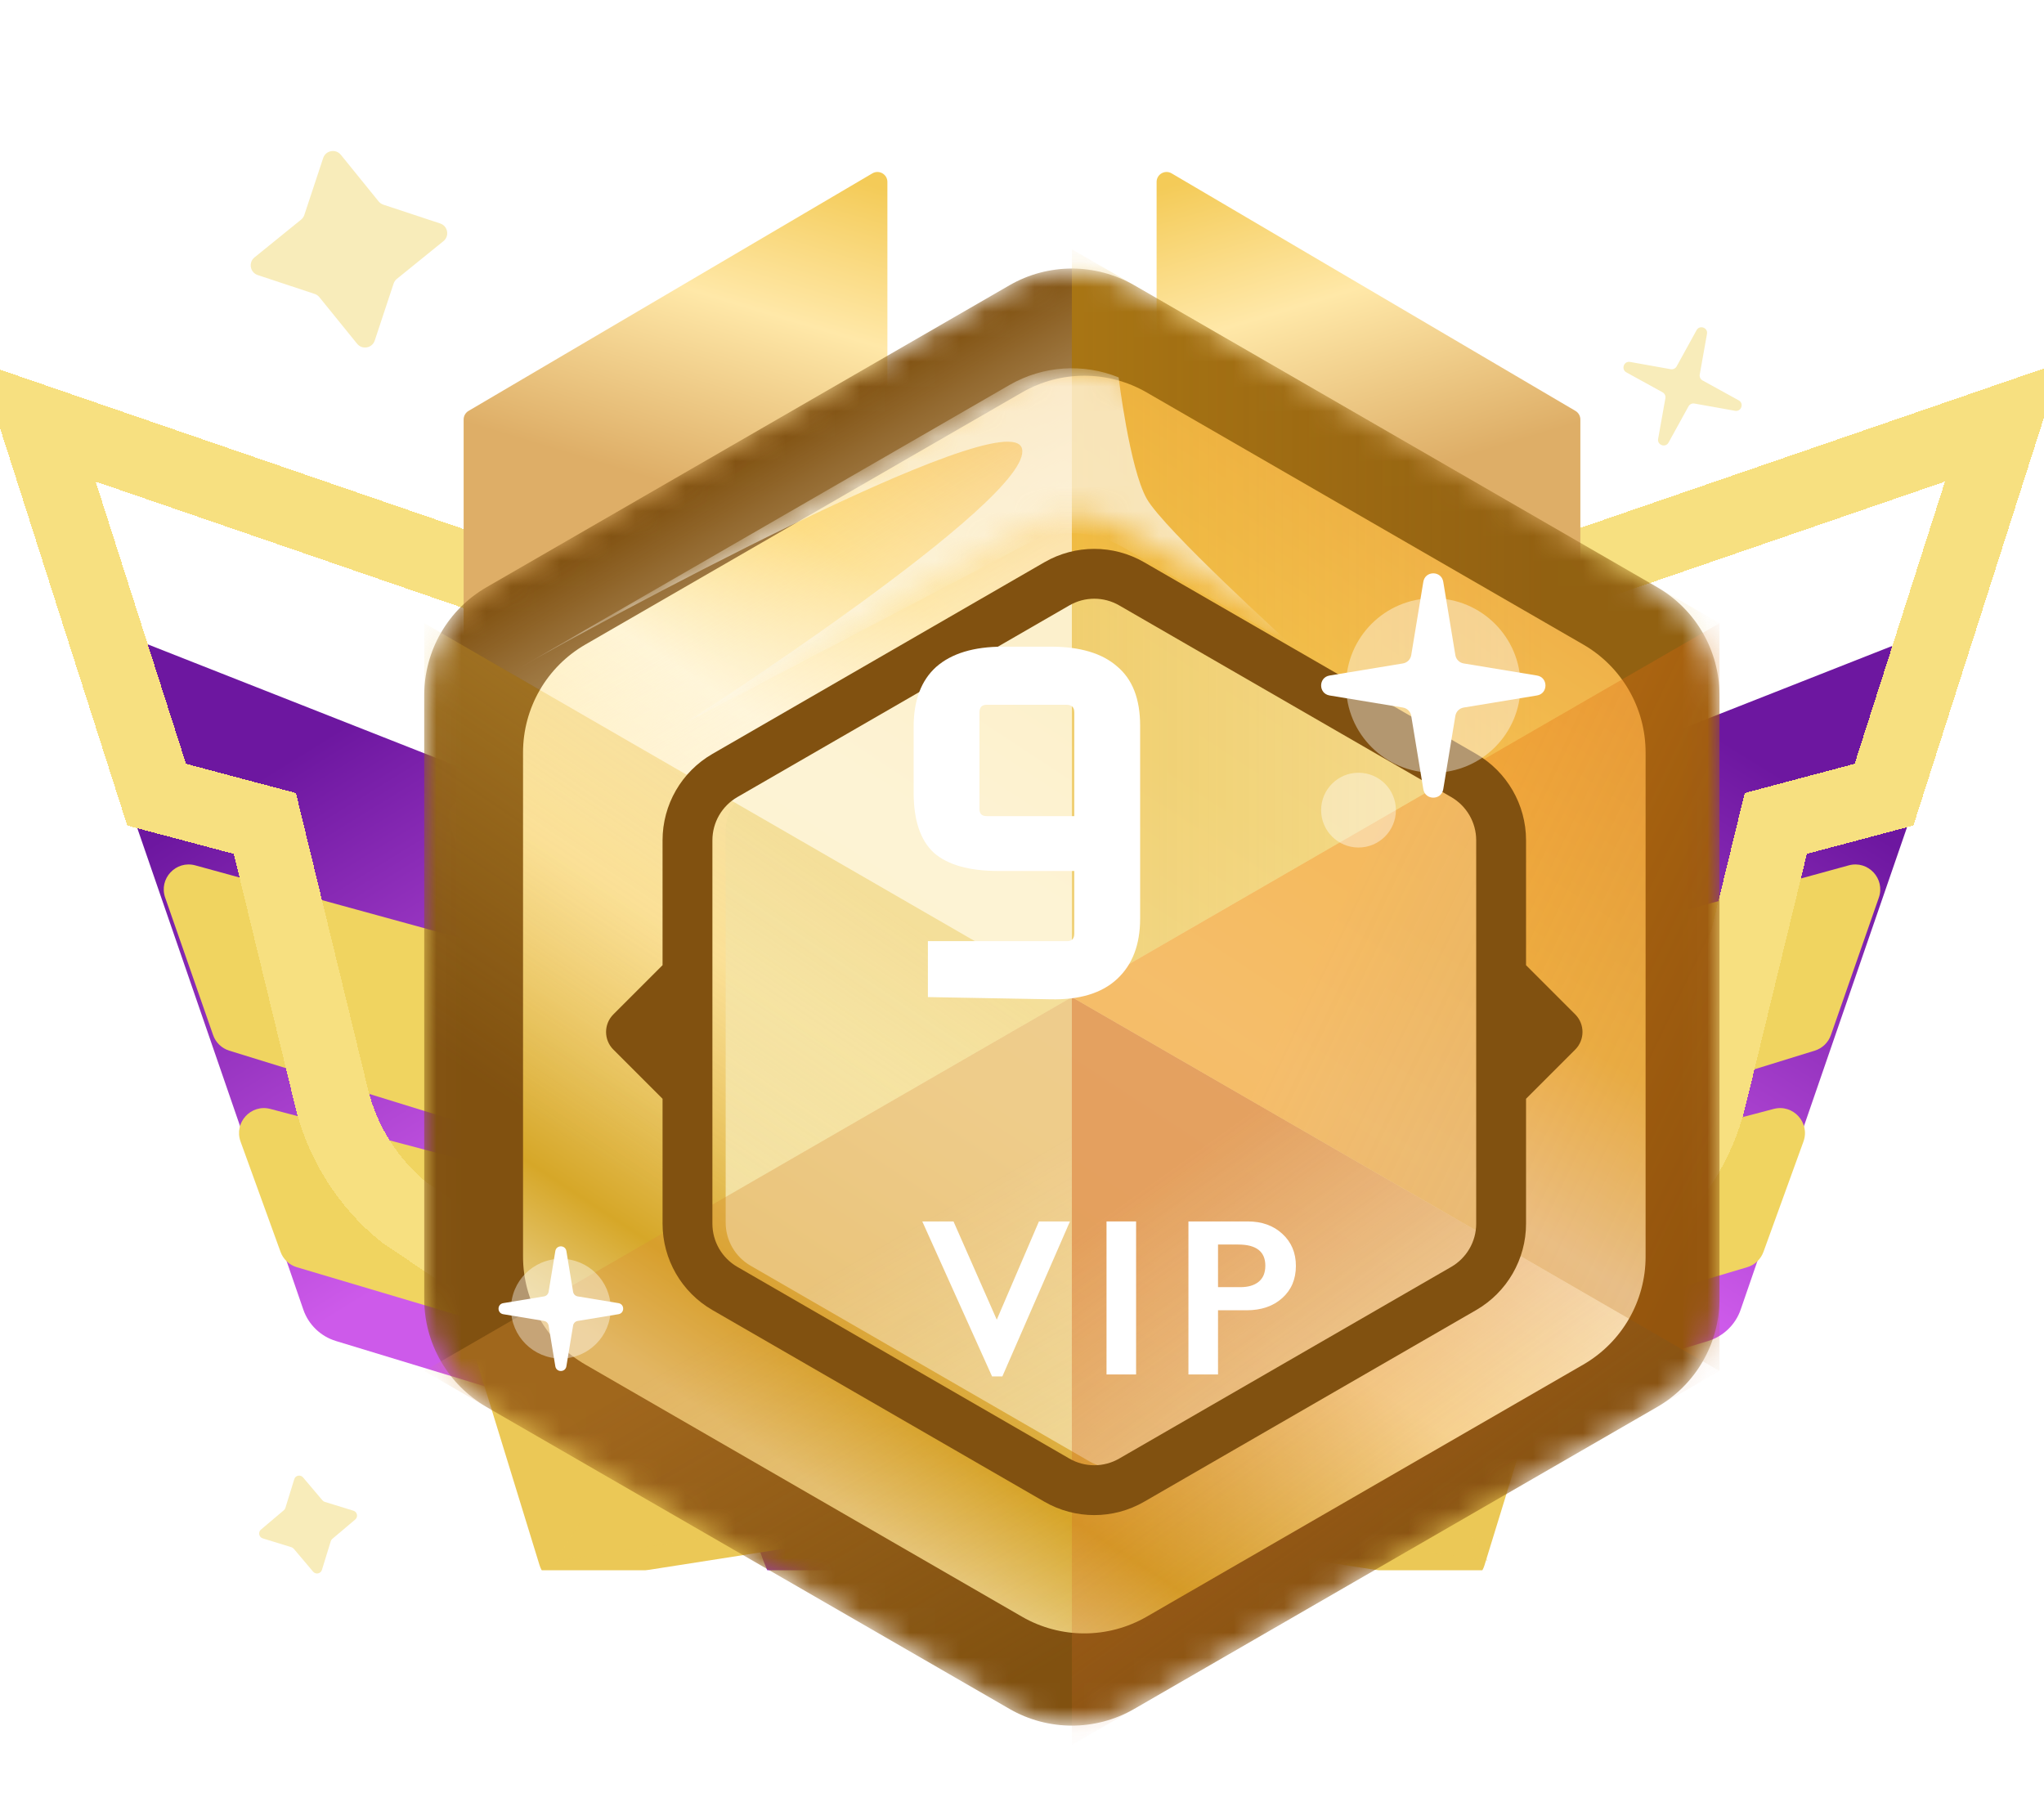 <svg width="82" height="73" viewBox="0 0 82 73" fill="none" xmlns="http://www.w3.org/2000/svg">
<g clip-path="url(#clip0_828_9750)">
<path d="M25.86 33.702L3.712 24.977C3.235 24.79 2.758 25.247 2.925 25.731L12.168 52.536C12.376 53.141 12.863 53.61 13.476 53.797L25.86 57.566V33.702Z" fill="url(#paint0_linear_828_9750)"/>
<g filter="url(#filter0_ii_828_9750)">
<path d="M25 40.187C25 39.736 24.699 39.341 24.265 39.222L7.835 34.716C7.058 34.503 6.361 35.249 6.626 36.01L8.549 41.523C8.653 41.823 8.894 42.055 9.197 42.149L23.705 46.633C24.348 46.832 25 46.351 25 45.678V40.187Z" fill="#F0D460"/>
</g>
<g filter="url(#filter1_ii_828_9750)">
<path d="M25 48.992C25 48.538 24.694 48.141 24.255 48.025L10.846 44.487C10.066 44.281 9.376 45.036 9.65 45.795L11.254 50.22C11.362 50.518 11.605 50.747 11.909 50.837L23.715 54.347C24.356 54.538 25 54.058 25 53.389V48.992Z" fill="#F0D460"/>
</g>
<g filter="url(#filter2_ii_828_9750)">
<path d="M25.865 55.675L15.73 48.851C13.995 47.469 12.769 45.549 12.245 43.393L9.778 33.254L5.963 32.239C5.678 32.183 5.447 31.967 5.365 31.68L0.033 15.025C-0.144 14.406 0.428 13.838 1.023 14.042L25.865 22.583V55.675Z" fill="url(#paint1_linear_828_9750)"/>
</g>
<g filter="url(#filter3_di_828_9750)">
<path d="M11.236 32.9L11.025 32.034L10.164 31.805L6.683 30.879L1.897 15.929L24.365 23.654V52.857L16.62 47.642C15.169 46.469 14.143 44.852 13.702 43.039L11.236 32.9Z" stroke="#F7E080" stroke-width="3" shape-rendering="crispEdges"/>
</g>
<path d="M56 33.758L78.288 24.977C78.765 24.79 79.242 25.247 79.076 25.731L69.832 52.536C69.624 53.141 69.137 53.61 68.524 53.797L56 57.609V33.758Z" fill="url(#paint2_linear_828_9750)"/>
<g filter="url(#filter4_ii_828_9750)">
<path d="M57 40.187C57 39.736 57.301 39.341 57.736 39.222L74.165 34.716C74.942 34.503 75.639 35.249 75.374 36.01L73.451 41.523C73.347 41.823 73.106 42.055 72.803 42.149L58.295 46.633C57.652 46.832 57 46.351 57 45.678V40.187Z" fill="#F0D460"/>
</g>
<g filter="url(#filter5_ii_828_9750)">
<path d="M57 48.992C57 48.538 57.306 48.141 57.745 48.025L71.154 44.487C71.934 44.281 72.624 45.036 72.35 45.795L70.746 50.22C70.638 50.518 70.395 50.747 70.091 50.837L58.285 54.347C57.644 54.538 57 54.058 57 53.389V48.992Z" fill="#F0D460"/>
</g>
<g filter="url(#filter6_ii_828_9750)">
<path d="M56 55.675L66.135 48.851C67.87 47.469 69.096 45.549 69.62 43.393L72.087 33.254L75.902 32.239C76.188 32.183 76.418 31.967 76.501 31.68L81.833 15.025C82.01 14.406 81.437 13.838 80.842 14.042L56 22.583V55.675Z" fill="url(#paint3_linear_828_9750)"/>
</g>
<g filter="url(#filter7_di_828_9750)">
<path d="M70.629 32.9L70.84 32.034L71.701 31.805L75.182 30.879L79.968 15.929L57.5 23.654V52.857L65.245 47.642C66.696 46.469 67.722 44.852 68.163 43.039L70.629 32.9Z" stroke="#F7E080" stroke-width="3" shape-rendering="crispEdges"/>
</g>
<g filter="url(#filter8_di_828_9750)">
<path d="M23.157 62.49C22.666 62.567 22.193 62.271 22.047 61.796L19.047 52.048C18.774 51.163 19.747 50.415 20.532 50.906L33.609 59.077C34.395 59.568 34.149 60.77 33.234 60.913L23.157 62.49Z" fill="#EBC856"/>
</g>
<mask id="mask0_828_9750" style="mask-type:alpha" maskUnits="userSpaceOnUse" x="19" y="50" width="16" height="13">
<path d="M23.157 62.49C22.666 62.567 22.193 62.271 22.047 61.796L19.047 52.048C18.774 51.163 19.747 50.415 20.532 50.906L33.609 59.077C34.395 59.568 34.149 60.77 33.234 60.913L23.157 62.49Z" fill="#EBC856"/>
</mask>
<g mask="url(#mask0_828_9750)">
<g style="mix-blend-mode:multiply">
<path d="M22.302 62.624L27.071 54.992L33.609 59.077C34.395 59.568 34.149 60.77 33.234 60.913L22.302 62.624Z" fill="#EBC856"/>
</g>
</g>
<g filter="url(#filter9_di_828_9750)">
<path d="M58.843 62.49C59.334 62.567 59.807 62.271 59.953 61.796L62.953 52.048C63.226 51.163 62.253 50.415 61.468 50.906L48.391 59.077C47.605 59.568 47.851 60.77 48.766 60.913L58.843 62.49Z" fill="#EBC856"/>
</g>
<mask id="mask1_828_9750" style="mask-type:alpha" maskUnits="userSpaceOnUse" x="47" y="50" width="16" height="13">
<path d="M58.843 62.49C59.334 62.567 59.807 62.271 59.953 61.796L62.953 52.048C63.226 51.163 62.253 50.415 61.468 50.906L48.391 59.077C47.605 59.568 47.851 60.77 48.766 60.913L58.843 62.49Z" fill="#EBC856"/>
</mask>
<g mask="url(#mask1_828_9750)">
<g style="mix-blend-mode:multiply">
<path d="M59.698 62.624L54.929 54.992L48.391 59.077C47.605 59.568 47.851 60.77 48.766 60.913L59.698 62.624Z" fill="#EBC856"/>
</g>
</g>
</g>
<g filter="url(#filter10_i_828_9750)">
<path d="M35 6.699C35 6.39 34.664 6.198 34.397 6.355L18.197 15.884C18.075 15.956 18 16.087 18 16.229L18 34.445C18 34.718 18.268 34.911 18.527 34.824L34.727 29.416C34.89 29.361 35 29.208 35 29.036V6.699Z" fill="url(#paint4_linear_828_9750)"/>
</g>
<g filter="url(#filter11_i_828_9750)">
<path d="M47 6.699C47 6.39 47.336 6.198 47.603 6.355L63.803 15.884C63.925 15.956 64 16.087 64 16.229L64 34.445C64 34.718 63.732 34.911 63.473 34.824L47.273 29.416C47.11 29.361 47 29.208 47 29.036V6.699Z" fill="url(#paint5_linear_828_9750)"/>
</g>
<g filter="url(#filter12_dd_828_9750)">
<mask id="mask2_828_9750" style="mask-type:alpha" maskUnits="userSpaceOnUse" x="15" y="7" width="52" height="60">
<path d="M43.5 65.557C41.953 66.45 40.047 66.45 38.5 65.557L17.519 53.443C15.972 52.55 15.019 50.9 15.019 49.113L15.019 24.887C15.019 23.1 15.972 21.45 17.519 20.557L38.5 8.443C40.047 7.55 41.953 7.55 43.5 8.443L64.481 20.557C66.028 21.45 66.981 23.1 66.981 24.887L66.981 49.113C66.981 50.9 66.028 52.55 64.481 53.443L43.5 65.557Z" fill="#7E878C"/>
</mask>
<g mask="url(#mask2_828_9750)">
<g filter="url(#filter13_ii_828_9750)">
<path d="M43.5 65.557C41.953 66.45 40.047 66.45 38.5 65.557L17.519 53.443C15.972 52.55 15.019 50.9 15.019 49.113L15.019 24.887C15.019 23.1 15.972 21.45 17.519 20.557L38.5 8.443C40.047 7.55 41.953 7.55 43.5 8.443L64.481 20.557C66.028 21.45 66.981 23.1 66.981 24.887L66.981 49.113C66.981 50.9 66.028 52.55 64.481 53.443L43.5 65.557Z" fill="#815110"/>
</g>
<g filter="url(#filter14_dii_828_9750)">
<path d="M43.5 61.557C41.953 62.45 40.047 62.45 38.5 61.557L20.983 51.443C19.436 50.55 18.483 48.9 18.483 47.113L18.483 26.887C18.483 25.1 19.436 23.45 20.983 22.557L38.5 12.443C40.047 11.55 41.953 11.55 43.5 12.443L61.017 22.557C62.564 23.45 63.517 25.1 63.517 26.887L63.517 47.113C63.517 48.9 62.564 50.55 61.017 51.443L43.5 61.557Z" fill="url(#paint6_linear_828_9750)"/>
</g>
<g opacity="0.8" filter="url(#filter15_di_828_9750)">
<path d="M42 54.423C41.381 54.78 40.619 54.78 40 54.423L26.412 46.577C25.793 46.22 25.412 45.56 25.412 44.845L25.412 29.155C25.412 28.44 25.793 27.78 26.412 27.423L40 19.577C40.619 19.22 41.381 19.22 42 19.577L55.589 27.423C56.207 27.78 56.589 28.44 56.589 29.155L56.589 44.845C56.589 45.56 56.207 46.22 55.589 46.577L42 54.423Z" fill="#F8ECBA"/>
</g>
<g style="mix-blend-mode:darken" opacity="0.35">
<path d="M15.019 52L41 67V37L15.019 52Z" fill="url(#paint7_linear_828_9750)"/>
</g>
<g style="mix-blend-mode:darken" opacity="0.3">
<path d="M15.019 52L41 37L15.019 22V52Z" fill="url(#paint8_linear_828_9750)"/>
</g>
<g style="mix-blend-mode:lighten" opacity="0.6">
<path d="M15.019 22L41 37V7L15.019 22Z" fill="url(#paint9_linear_828_9750)"/>
</g>
<g style="mix-blend-mode:darken" opacity="0.6">
<path d="M66.981 52L41 67V37L66.981 52Z" fill="url(#paint10_linear_828_9750)"/>
</g>
<g style="mix-blend-mode:darken" opacity="0.5">
<path d="M66.981 52L41 37L66.981 22V52Z" fill="url(#paint11_linear_828_9750)"/>
</g>
<g style="mix-blend-mode:darken" opacity="0.4">
<path d="M66.981 22L41 37V7L66.981 22Z" fill="url(#paint12_linear_828_9750)"/>
</g>
<mask id="mask3_828_9750" style="mask-type:alpha" maskUnits="userSpaceOnUse" x="18" y="11" width="46" height="52">
<path fill-rule="evenodd" clip-rule="evenodd" d="M43.499 55.559C41.952 56.451 40.048 56.45 38.502 55.558L26.174 48.443C24.626 47.55 23.673 45.899 23.673 44.113V37.002V29.89C23.673 28.104 24.626 26.453 26.173 25.56L39.001 18.154C40.238 17.44 41.762 17.439 42.999 18.153L55.839 25.557C57.387 26.45 58.341 28.101 58.341 29.888V44.112C58.341 45.899 57.387 47.55 55.839 48.443L43.499 55.559ZM63.517 47.113C63.517 48.9 62.564 50.55 61.017 51.443L43.5 61.557C41.953 62.45 40.047 62.45 38.5 61.557L20.983 51.443C19.436 50.55 18.483 48.9 18.483 47.113L18.483 26.887C18.483 25.1 19.436 23.45 20.983 22.557L38.5 12.443C40.047 11.55 41.953 11.55 43.5 12.443L61.017 22.557C62.564 23.45 63.517 25.1 63.517 26.887V47.113Z" fill="black"/>
</mask>
<g mask="url(#mask3_828_9750)">
<path opacity="0.7" d="M39 18.928L25.5 26C25.5 26 39.5 17 39 15C38.5 13 21.429 22.305 18.834 23.798L38.5 12.443C39.845 11.667 41.461 11.566 42.877 12.139C42.877 12.139 43.315 15.774 44 17C44.685 18.227 49.758 22.83 49.758 22.83L43 18.928C41.763 18.214 40.238 18.214 39 18.928Z" fill="#FDF9EB"/>
</g>
<g filter="url(#filter16_di_828_9750)">
<path fill-rule="evenodd" clip-rule="evenodd" d="M26.68 46.423L40 54.113C40.619 54.471 41.381 54.471 42 54.113L55.321 46.423C55.939 46.065 56.321 45.405 56.321 44.691L56.321 29.309C56.321 28.595 55.939 27.935 55.321 27.577L42 19.887C41.381 19.529 40.619 19.529 40 19.887L26.68 27.577C26.061 27.935 25.68 28.595 25.68 29.309L25.68 44.691C25.68 45.405 26.061 46.065 26.68 46.423ZM39 55.845C40.238 56.56 41.762 56.56 43 55.845L56.321 48.155C57.558 47.44 58.321 46.12 58.321 44.691V39.679L60.293 37.707C60.683 37.317 60.683 36.683 60.293 36.293L58.321 34.321V29.309C58.321 27.88 57.558 26.56 56.321 25.845L43 18.155C41.762 17.44 40.238 17.44 39 18.155L25.68 25.845C24.442 26.56 23.68 27.88 23.68 29.309L23.68 34.32L21.707 36.293C21.316 36.683 21.316 37.317 21.707 37.707L23.68 39.68L23.68 44.691C23.68 46.12 24.442 47.44 25.68 48.155L39 55.845Z" fill="#815110"/>
</g>
<g filter="url(#filter17_dd_828_9750)">
<path d="M34.752 43L36.488 46.942L38.18 43H39.424L36.712 49.218H36.299L33.5 43H34.752Z" fill="white"/>
<path d="M42.077 43V49.139H40.891V43H42.077Z" fill="white"/>
<path d="M46.55 43C47.125 43 47.59 43.167 47.948 43.501C48.308 43.832 48.488 44.26 48.488 44.784C48.488 45.315 48.307 45.744 47.943 46.072C47.58 46.4 47.101 46.564 46.506 46.564H45.364V49.139H44.177V43H46.55ZM46.256 45.637C46.572 45.637 46.818 45.565 46.994 45.421C47.173 45.275 47.262 45.06 47.262 44.775C47.262 44.21 46.899 43.927 46.172 43.927H45.364V45.637H46.256Z" fill="white"/>
</g>
<circle cx="55.5" cy="24.5" r="3.5" fill="white" fill-opacity="0.4"/>
<circle cx="20.5" cy="49.5" r="2" fill="white" fill-opacity="0.4"/>
<circle cx="52.5" cy="29.5" r="1.5" fill="white" fill-opacity="0.4"/>
<path d="M55.1 20.34C55.175 19.887 55.825 19.887 55.9 20.34L56.385 23.281C56.413 23.453 56.547 23.587 56.719 23.615L59.66 24.1C60.113 24.174 60.113 24.826 59.66 24.9L56.719 25.385C56.547 25.413 56.413 25.547 56.385 25.719L55.9 28.66C55.825 29.113 55.175 29.113 55.1 28.66L54.615 25.719C54.587 25.547 54.453 25.413 54.281 25.385L51.34 24.9C50.887 24.826 50.887 24.174 51.34 24.1L54.281 23.615C54.453 23.587 54.587 23.453 54.615 23.281L55.1 20.34Z" fill="white"/>
<path d="M20.278 47.189C20.319 46.937 20.681 46.937 20.722 47.189L20.991 48.823C21.007 48.918 21.082 48.993 21.177 49.008L22.811 49.278C23.063 49.319 23.063 49.681 22.811 49.722L21.177 49.992C21.082 50.007 21.007 50.082 20.991 50.177L20.722 51.811C20.681 52.063 20.319 52.063 20.278 51.811L20.009 50.177C19.993 50.082 19.918 50.007 19.823 49.992L18.189 49.722C17.937 49.681 17.937 49.319 18.189 49.278L19.823 49.008C19.918 48.993 19.993 48.918 20.009 48.823L20.278 47.189Z" fill="white"/>
</g>
</g>
<path d="M12.965 6.34C13.067 6.032 13.469 5.958 13.674 6.21L15.188 8.078C15.237 8.139 15.303 8.185 15.377 8.21L17.66 8.965C17.968 9.067 18.041 9.469 17.79 9.674L15.921 11.188C15.861 11.237 15.815 11.303 15.79 11.377L15.034 13.66C14.933 13.968 14.531 14.042 14.326 13.79L12.812 11.922C12.763 11.861 12.697 11.815 12.622 11.791L10.34 11.035C10.032 10.933 9.958 10.531 10.21 10.326L12.078 8.812C12.139 8.763 12.185 8.697 12.209 8.623L12.965 6.34Z" fill="#F8ECBA"/>
<path d="M11.805 59.341C11.852 59.186 12.053 59.145 12.157 59.269L12.934 60.187C12.959 60.217 12.992 60.239 13.03 60.251L14.179 60.605C14.334 60.653 14.375 60.853 14.251 60.958L13.333 61.734C13.303 61.759 13.281 61.792 13.269 61.83L12.915 62.979C12.867 63.134 12.667 63.175 12.562 63.051L11.786 62.133C11.761 62.103 11.727 62.081 11.69 62.069L10.541 61.715C10.386 61.667 10.345 61.467 10.469 61.362L11.387 60.586C11.417 60.561 11.439 60.527 11.45 60.49L11.805 59.341Z" fill="#F8ECBA"/>
<path d="M68.061 13.247C68.184 13.023 68.525 13.144 68.48 13.395L68.189 15.025C68.172 15.12 68.218 15.216 68.302 15.262L69.753 16.061C69.977 16.184 69.856 16.525 69.605 16.48L67.975 16.189C67.879 16.172 67.784 16.218 67.738 16.302L66.939 17.753C66.816 17.977 66.475 17.856 66.52 17.605L66.811 15.975C66.828 15.879 66.782 15.784 66.698 15.738L65.247 14.939C65.023 14.816 65.144 14.475 65.395 14.52L67.025 14.811C67.121 14.828 67.216 14.782 67.262 14.698L68.061 13.247Z" fill="#F8ECBA"/>
<g filter="url(#filter18_dd_828_9750)">
<path d="M45.239 35.854C45.239 36.895 44.931 37.702 44.315 38.274C43.699 38.846 42.805 39.117 41.631 39.088L36.725 39V36.756H42.313C42.504 36.756 42.599 36.653 42.599 36.448V27.582C42.599 27.377 42.497 27.274 42.291 27.274H39.079C38.889 27.274 38.793 27.377 38.793 27.582V31.454C38.793 31.645 38.889 31.74 39.079 31.74H42.885V33.94H39.541C38.383 33.94 37.525 33.698 36.967 33.214C36.425 32.715 36.153 31.909 36.153 30.794V28.154C36.153 27.098 36.454 26.299 37.055 25.756C37.671 25.213 38.566 24.942 39.739 24.942H41.653C42.827 24.942 43.714 25.206 44.315 25.734C44.931 26.247 45.239 27.039 45.239 28.11V35.854Z" fill="white"/>
</g>
<defs>
<filter id="filter0_ii_828_9750" x="6.369" y="34.479" width="18.831" height="12.399" filterUnits="userSpaceOnUse" color-interpolation-filters="sRGB">
<feFlood flood-opacity="0" result="BackgroundImageFix"/>
<feBlend mode="normal" in="SourceGraphic" in2="BackgroundImageFix" result="shape"/>
<feColorMatrix in="SourceAlpha" type="matrix" values="0 0 0 0 0 0 0 0 0 0 0 0 0 0 0 0 0 0 127 0" result="hardAlpha"/>
<feOffset dx="0.5" dy="-0.5"/>
<feGaussianBlur stdDeviation="0.1"/>
<feComposite in2="hardAlpha" operator="arithmetic" k2="-1" k3="1"/>
<feColorMatrix type="matrix" values="0 0 0 0 0.821 0 0 0 0 0.61 0 0 0 0 0.363 0 0 0 1 0"/>
<feBlend mode="normal" in2="shape" result="effect1_innerShadow_828_9750"/>
<feColorMatrix in="SourceAlpha" type="matrix" values="0 0 0 0 0 0 0 0 0 0 0 0 0 0 0 0 0 0 127 0" result="hardAlpha"/>
<feOffset dx="-0.5" dy="0.5"/>
<feGaussianBlur stdDeviation="0.1"/>
<feComposite in2="hardAlpha" operator="arithmetic" k2="-1" k3="1"/>
<feColorMatrix type="matrix" values="0 0 0 0 1 0 0 0 0 1 0 0 0 0 1 0 0 0 0.71 0"/>
<feBlend mode="normal" in2="effect1_innerShadow_828_9750" result="effect2_innerShadow_828_9750"/>
</filter>
<filter id="filter1_ii_828_9750" x="9.389" y="44.253" width="15.811" height="10.337" filterUnits="userSpaceOnUse" color-interpolation-filters="sRGB">
<feFlood flood-opacity="0" result="BackgroundImageFix"/>
<feBlend mode="normal" in="SourceGraphic" in2="BackgroundImageFix" result="shape"/>
<feColorMatrix in="SourceAlpha" type="matrix" values="0 0 0 0 0 0 0 0 0 0 0 0 0 0 0 0 0 0 127 0" result="hardAlpha"/>
<feOffset dx="0.5" dy="-0.5"/>
<feGaussianBlur stdDeviation="0.1"/>
<feComposite in2="hardAlpha" operator="arithmetic" k2="-1" k3="1"/>
<feColorMatrix type="matrix" values="0 0 0 0 0.821 0 0 0 0 0.61 0 0 0 0 0.363 0 0 0 1 0"/>
<feBlend mode="normal" in2="shape" result="effect1_innerShadow_828_9750"/>
<feColorMatrix in="SourceAlpha" type="matrix" values="0 0 0 0 0 0 0 0 0 0 0 0 0 0 0 0 0 0 127 0" result="hardAlpha"/>
<feOffset dx="-0.5" dy="0.5"/>
<feGaussianBlur stdDeviation="0.1"/>
<feComposite in2="hardAlpha" operator="arithmetic" k2="-1" k3="1"/>
<feColorMatrix type="matrix" values="0 0 0 0 1 0 0 0 0 1 0 0 0 0 1 0 0 0 0.71 0"/>
<feBlend mode="normal" in2="effect1_innerShadow_828_9750" result="effect2_innerShadow_828_9750"/>
</filter>
<filter id="filter2_ii_828_9750" x="0" y="14" width="28.865" height="44.675" filterUnits="userSpaceOnUse" color-interpolation-filters="sRGB">
<feFlood flood-opacity="0" result="BackgroundImageFix"/>
<feBlend mode="normal" in="SourceGraphic" in2="BackgroundImageFix" result="shape"/>
<feColorMatrix in="SourceAlpha" type="matrix" values="0 0 0 0 0 0 0 0 0 0 0 0 0 0 0 0 0 0 127 0" result="hardAlpha"/>
<feOffset dx="11" dy="11"/>
<feGaussianBlur stdDeviation="1.5"/>
<feComposite in2="hardAlpha" operator="arithmetic" k2="-1" k3="1"/>
<feColorMatrix type="matrix" values="0 0 0 0 0.294 0 0 0 0 0.078 0 0 0 0 0.408 0 0 0 0.41 0"/>
<feBlend mode="normal" in2="shape" result="effect1_innerShadow_828_9750"/>
<feColorMatrix in="SourceAlpha" type="matrix" values="0 0 0 0 0 0 0 0 0 0 0 0 0 0 0 0 0 0 127 0" result="hardAlpha"/>
<feOffset dx="7" dy="7"/>
<feGaussianBlur stdDeviation="1"/>
<feComposite in2="hardAlpha" operator="arithmetic" k2="-1" k3="1"/>
<feColorMatrix type="matrix" values="0 0 0 0 0.294 0 0 0 0 0.078 0 0 0 0 0.408 0 0 0 0.84 0"/>
<feBlend mode="normal" in2="effect1_innerShadow_828_9750" result="effect2_innerShadow_828_9750"/>
</filter>
<filter id="filter3_di_828_9750" x="-0.4" y="14" width="26.265" height="42.075" filterUnits="userSpaceOnUse" color-interpolation-filters="sRGB">
<feFlood flood-opacity="0" result="BackgroundImageFix"/>
<feColorMatrix in="SourceAlpha" type="matrix" values="0 0 0 0 0 0 0 0 0 0 0 0 0 0 0 0 0 0 127 0" result="hardAlpha"/>
<feOffset dx="-0.4" dy="0.4"/>
<feComposite in2="hardAlpha" operator="out"/>
<feColorMatrix type="matrix" values="0 0 0 0 0.741 0 0 0 0 0.553 0 0 0 0 0.196 0 0 0 1 0"/>
<feBlend mode="normal" in2="BackgroundImageFix" result="effect1_dropShadow_828_9750"/>
<feBlend mode="normal" in="SourceGraphic" in2="effect1_dropShadow_828_9750" result="shape"/>
<feColorMatrix in="SourceAlpha" type="matrix" values="0 0 0 0 0 0 0 0 0 0 0 0 0 0 0 0 0 0 127 0" result="hardAlpha"/>
<feOffset dy="0.6"/>
<feComposite in2="hardAlpha" operator="arithmetic" k2="-1" k3="1"/>
<feColorMatrix type="matrix" values="0 0 0 0 1 0 0 0 0 1 0 0 0 0 1 0 0 0 0.7 0"/>
<feBlend mode="normal" in2="shape" result="effect2_innerShadow_828_9750"/>
</filter>
<filter id="filter4_ii_828_9750" x="56.8" y="34.479" width="18.831" height="12.399" filterUnits="userSpaceOnUse" color-interpolation-filters="sRGB">
<feFlood flood-opacity="0" result="BackgroundImageFix"/>
<feBlend mode="normal" in="SourceGraphic" in2="BackgroundImageFix" result="shape"/>
<feColorMatrix in="SourceAlpha" type="matrix" values="0 0 0 0 0 0 0 0 0 0 0 0 0 0 0 0 0 0 127 0" result="hardAlpha"/>
<feOffset dx="-0.5" dy="-0.5"/>
<feGaussianBlur stdDeviation="0.1"/>
<feComposite in2="hardAlpha" operator="arithmetic" k2="-1" k3="1"/>
<feColorMatrix type="matrix" values="0 0 0 0 0.821 0 0 0 0 0.61 0 0 0 0 0.363 0 0 0 1 0"/>
<feBlend mode="normal" in2="shape" result="effect1_innerShadow_828_9750"/>
<feColorMatrix in="SourceAlpha" type="matrix" values="0 0 0 0 0 0 0 0 0 0 0 0 0 0 0 0 0 0 127 0" result="hardAlpha"/>
<feOffset dx="0.5" dy="0.5"/>
<feGaussianBlur stdDeviation="0.1"/>
<feComposite in2="hardAlpha" operator="arithmetic" k2="-1" k3="1"/>
<feColorMatrix type="matrix" values="0 0 0 0 1 0 0 0 0 1 0 0 0 0 1 0 0 0 0.71 0"/>
<feBlend mode="normal" in2="effect1_innerShadow_828_9750" result="effect2_innerShadow_828_9750"/>
</filter>
<filter id="filter5_ii_828_9750" x="56.8" y="44.253" width="15.811" height="10.337" filterUnits="userSpaceOnUse" color-interpolation-filters="sRGB">
<feFlood flood-opacity="0" result="BackgroundImageFix"/>
<feBlend mode="normal" in="SourceGraphic" in2="BackgroundImageFix" result="shape"/>
<feColorMatrix in="SourceAlpha" type="matrix" values="0 0 0 0 0 0 0 0 0 0 0 0 0 0 0 0 0 0 127 0" result="hardAlpha"/>
<feOffset dx="-0.5" dy="-0.5"/>
<feGaussianBlur stdDeviation="0.1"/>
<feComposite in2="hardAlpha" operator="arithmetic" k2="-1" k3="1"/>
<feColorMatrix type="matrix" values="0 0 0 0 0.821 0 0 0 0 0.61 0 0 0 0 0.363 0 0 0 1 0"/>
<feBlend mode="normal" in2="shape" result="effect1_innerShadow_828_9750"/>
<feColorMatrix in="SourceAlpha" type="matrix" values="0 0 0 0 0 0 0 0 0 0 0 0 0 0 0 0 0 0 127 0" result="hardAlpha"/>
<feOffset dx="0.5" dy="0.5"/>
<feGaussianBlur stdDeviation="0.1"/>
<feComposite in2="hardAlpha" operator="arithmetic" k2="-1" k3="1"/>
<feColorMatrix type="matrix" values="0 0 0 0 1 0 0 0 0 1 0 0 0 0 1 0 0 0 0.71 0"/>
<feBlend mode="normal" in2="effect1_innerShadow_828_9750" result="effect2_innerShadow_828_9750"/>
</filter>
<filter id="filter6_ii_828_9750" x="53" y="14" width="28.865" height="44.675" filterUnits="userSpaceOnUse" color-interpolation-filters="sRGB">
<feFlood flood-opacity="0" result="BackgroundImageFix"/>
<feBlend mode="normal" in="SourceGraphic" in2="BackgroundImageFix" result="shape"/>
<feColorMatrix in="SourceAlpha" type="matrix" values="0 0 0 0 0 0 0 0 0 0 0 0 0 0 0 0 0 0 127 0" result="hardAlpha"/>
<feOffset dx="-11" dy="11"/>
<feGaussianBlur stdDeviation="1.5"/>
<feComposite in2="hardAlpha" operator="arithmetic" k2="-1" k3="1"/>
<feColorMatrix type="matrix" values="0 0 0 0 0.294 0 0 0 0 0.078 0 0 0 0 0.408 0 0 0 0.41 0"/>
<feBlend mode="normal" in2="shape" result="effect1_innerShadow_828_9750"/>
<feColorMatrix in="SourceAlpha" type="matrix" values="0 0 0 0 0 0 0 0 0 0 0 0 0 0 0 0 0 0 127 0" result="hardAlpha"/>
<feOffset dx="-7" dy="7"/>
<feGaussianBlur stdDeviation="1"/>
<feComposite in2="hardAlpha" operator="arithmetic" k2="-1" k3="1"/>
<feColorMatrix type="matrix" values="0 0 0 0 0.294 0 0 0 0 0.078 0 0 0 0 0.408 0 0 0 0.84 0"/>
<feBlend mode="normal" in2="effect1_innerShadow_828_9750" result="effect2_innerShadow_828_9750"/>
</filter>
<filter id="filter7_di_828_9750" x="56" y="14" width="26.265" height="42.075" filterUnits="userSpaceOnUse" color-interpolation-filters="sRGB">
<feFlood flood-opacity="0" result="BackgroundImageFix"/>
<feColorMatrix in="SourceAlpha" type="matrix" values="0 0 0 0 0 0 0 0 0 0 0 0 0 0 0 0 0 0 127 0" result="hardAlpha"/>
<feOffset dx="0.4" dy="0.4"/>
<feComposite in2="hardAlpha" operator="out"/>
<feColorMatrix type="matrix" values="0 0 0 0 0.741 0 0 0 0 0.553 0 0 0 0 0.196 0 0 0 1 0"/>
<feBlend mode="normal" in2="BackgroundImageFix" result="effect1_dropShadow_828_9750"/>
<feBlend mode="normal" in="SourceGraphic" in2="effect1_dropShadow_828_9750" result="shape"/>
<feColorMatrix in="SourceAlpha" type="matrix" values="0 0 0 0 0 0 0 0 0 0 0 0 0 0 0 0 0 0 127 0" result="hardAlpha"/>
<feOffset dy="0.6"/>
<feComposite in2="hardAlpha" operator="arithmetic" k2="-1" k3="1"/>
<feColorMatrix type="matrix" values="0 0 0 0 1 0 0 0 0 1 0 0 0 0 1 0 0 0 0.7 0"/>
<feBlend mode="normal" in2="shape" result="effect2_innerShadow_828_9750"/>
</filter>
<filter id="filter8_di_828_9750" x="18.6" y="50.75" width="15.48" height="12.152" filterUnits="userSpaceOnUse" color-interpolation-filters="sRGB">
<feFlood flood-opacity="0" result="BackgroundImageFix"/>
<feColorMatrix in="SourceAlpha" type="matrix" values="0 0 0 0 0 0 0 0 0 0 0 0 0 0 0 0 0 0 127 0" result="hardAlpha"/>
<feOffset dx="-0.4" dy="0.4"/>
<feComposite in2="hardAlpha" operator="out"/>
<feColorMatrix type="matrix" values="0 0 0 0 0.741 0 0 0 0 0.553 0 0 0 0 0.196 0 0 0 1 0"/>
<feBlend mode="normal" in2="BackgroundImageFix" result="effect1_dropShadow_828_9750"/>
<feBlend mode="normal" in="SourceGraphic" in2="effect1_dropShadow_828_9750" result="shape"/>
<feColorMatrix in="SourceAlpha" type="matrix" values="0 0 0 0 0 0 0 0 0 0 0 0 0 0 0 0 0 0 127 0" result="hardAlpha"/>
<feOffset dy="0.6"/>
<feComposite in2="hardAlpha" operator="arithmetic" k2="-1" k3="1"/>
<feColorMatrix type="matrix" values="0 0 0 0 1 0 0 0 0 1 0 0 0 0 1 0 0 0 0.7 0"/>
<feBlend mode="normal" in2="shape" result="effect2_innerShadow_828_9750"/>
</filter>
<filter id="filter9_di_828_9750" x="47.52" y="50.75" width="15.48" height="12.152" filterUnits="userSpaceOnUse" color-interpolation-filters="sRGB">
<feFlood flood-opacity="0" result="BackgroundImageFix"/>
<feColorMatrix in="SourceAlpha" type="matrix" values="0 0 0 0 0 0 0 0 0 0 0 0 0 0 0 0 0 0 127 0" result="hardAlpha"/>
<feOffset dx="-0.4" dy="0.4"/>
<feComposite in2="hardAlpha" operator="out"/>
<feColorMatrix type="matrix" values="0 0 0 0 0.741 0 0 0 0 0.553 0 0 0 0 0.196 0 0 0 1 0"/>
<feBlend mode="normal" in2="BackgroundImageFix" result="effect1_dropShadow_828_9750"/>
<feBlend mode="normal" in="SourceGraphic" in2="effect1_dropShadow_828_9750" result="shape"/>
<feColorMatrix in="SourceAlpha" type="matrix" values="0 0 0 0 0 0 0 0 0 0 0 0 0 0 0 0 0 0 127 0" result="hardAlpha"/>
<feOffset dy="0.6"/>
<feComposite in2="hardAlpha" operator="arithmetic" k2="-1" k3="1"/>
<feColorMatrix type="matrix" values="0 0 0 0 1 0 0 0 0 1 0 0 0 0 1 0 0 0 0.7 0"/>
<feBlend mode="normal" in2="shape" result="effect2_innerShadow_828_9750"/>
</filter>
<filter id="filter10_i_828_9750" x="18" y="6.299" width="17" height="28.546" filterUnits="userSpaceOnUse" color-interpolation-filters="sRGB">
<feFlood flood-opacity="0" result="BackgroundImageFix"/>
<feBlend mode="normal" in="SourceGraphic" in2="BackgroundImageFix" result="shape"/>
<feColorMatrix in="SourceAlpha" type="matrix" values="0 0 0 0 0 0 0 0 0 0 0 0 0 0 0 0 0 0 127 0" result="hardAlpha"/>
<feOffset dx="0.6" dy="0.6"/>
<feComposite in2="hardAlpha" operator="arithmetic" k2="-1" k3="1"/>
<feColorMatrix type="matrix" values="0 0 0 0 1 0 0 0 0 0.967 0 0 0 0 0.829 0 0 0 0.6 0"/>
<feBlend mode="normal" in2="shape" result="effect1_innerShadow_828_9750"/>
</filter>
<filter id="filter11_i_828_9750" x="47" y="6.299" width="17" height="28.546" filterUnits="userSpaceOnUse" color-interpolation-filters="sRGB">
<feFlood flood-opacity="0" result="BackgroundImageFix"/>
<feBlend mode="normal" in="SourceGraphic" in2="BackgroundImageFix" result="shape"/>
<feColorMatrix in="SourceAlpha" type="matrix" values="0 0 0 0 0 0 0 0 0 0 0 0 0 0 0 0 0 0 127 0" result="hardAlpha"/>
<feOffset dx="-0.6" dy="0.6"/>
<feComposite in2="hardAlpha" operator="arithmetic" k2="-1" k3="1"/>
<feColorMatrix type="matrix" values="0 0 0 0 1 0 0 0 0 0.967 0 0 0 0 0.829 0 0 0 0.6 0"/>
<feBlend mode="normal" in2="shape" result="effect1_innerShadow_828_9750"/>
</filter>
<filter id="filter12_dd_828_9750" x="13.019" y="5.774" width="59.962" height="66.453" filterUnits="userSpaceOnUse" color-interpolation-filters="sRGB">
<feFlood flood-opacity="0" result="BackgroundImageFix"/>
<feColorMatrix in="SourceAlpha" type="matrix" values="0 0 0 0 0 0 0 0 0 0 0 0 0 0 0 0 0 0 127 0" result="hardAlpha"/>
<feOffset dx="2" dy="2"/>
<feGaussianBlur stdDeviation="2"/>
<feComposite in2="hardAlpha" operator="out"/>
<feColorMatrix type="matrix" values="0 0 0 0 0 0 0 0 0 0 0 0 0 0 0 0 0 0 0.4 0"/>
<feBlend mode="normal" in2="BackgroundImageFix" result="effect1_dropShadow_828_9750"/>
<feColorMatrix in="SourceAlpha" type="matrix" values="0 0 0 0 0 0 0 0 0 0 0 0 0 0 0 0 0 0 127 0" result="hardAlpha"/>
<feOffset dy="1"/>
<feGaussianBlur stdDeviation="0.5"/>
<feComposite in2="hardAlpha" operator="out"/>
<feColorMatrix type="matrix" values="0 0 0 0 0 0 0 0 0 0 0 0 0 0 0 0 0 0 0.2 0"/>
<feBlend mode="normal" in2="effect1_dropShadow_828_9750" result="effect2_dropShadow_828_9750"/>
<feBlend mode="normal" in="SourceGraphic" in2="effect2_dropShadow_828_9750" result="shape"/>
</filter>
<filter id="filter13_ii_828_9750" x="14.519" y="7.274" width="52.962" height="59.453" filterUnits="userSpaceOnUse" color-interpolation-filters="sRGB">
<feFlood flood-opacity="0" result="BackgroundImageFix"/>
<feBlend mode="normal" in="SourceGraphic" in2="BackgroundImageFix" result="shape"/>
<feColorMatrix in="SourceAlpha" type="matrix" values="0 0 0 0 0 0 0 0 0 0 0 0 0 0 0 0 0 0 127 0" result="hardAlpha"/>
<feOffset dx="-0.5" dy="-0.5"/>
<feGaussianBlur stdDeviation="0.5"/>
<feComposite in2="hardAlpha" operator="arithmetic" k2="-1" k3="1"/>
<feColorMatrix type="matrix" values="0 0 0 0 0.2 0 0 0 0 0.17 0 0 0 0 0.02 0 0 0 1 0"/>
<feBlend mode="normal" in2="shape" result="effect1_innerShadow_828_9750"/>
<feColorMatrix in="SourceAlpha" type="matrix" values="0 0 0 0 0 0 0 0 0 0 0 0 0 0 0 0 0 0 127 0" result="hardAlpha"/>
<feOffset dx="0.5" dy="0.5"/>
<feGaussianBlur stdDeviation="0.5"/>
<feComposite in2="hardAlpha" operator="arithmetic" k2="-1" k3="1"/>
<feColorMatrix type="matrix" values="0 0 0 0 0.754 0 0 0 0 0.56 0 0 0 0 0.06 0 0 0 1 0"/>
<feBlend mode="normal" in2="effect1_innerShadow_828_9750" result="effect2_innerShadow_828_9750"/>
</filter>
<filter id="filter14_dii_828_9750" x="16.783" y="10.074" width="49.033" height="54.453" filterUnits="userSpaceOnUse" color-interpolation-filters="sRGB">
<feFlood flood-opacity="0" result="BackgroundImageFix"/>
<feColorMatrix in="SourceAlpha" type="matrix" values="0 0 0 0 0 0 0 0 0 0 0 0 0 0 0 0 0 0 127 0" result="hardAlpha"/>
<feOffset dx="0.3" dy="0.3"/>
<feGaussianBlur stdDeviation="1"/>
<feComposite in2="hardAlpha" operator="out"/>
<feColorMatrix type="matrix" values="0 0 0 0 0.175 0 0 0 0 0.104 0 0 0 0 0.009 0 0 0 1 0"/>
<feBlend mode="normal" in2="BackgroundImageFix" result="effect1_dropShadow_828_9750"/>
<feBlend mode="normal" in="SourceGraphic" in2="effect1_dropShadow_828_9750" result="shape"/>
<feColorMatrix in="SourceAlpha" type="matrix" values="0 0 0 0 0 0 0 0 0 0 0 0 0 0 0 0 0 0 127 0" result="hardAlpha"/>
<feOffset dx="0.8" dy="0.6"/>
<feComposite in2="hardAlpha" operator="arithmetic" k2="-1" k3="1"/>
<feColorMatrix type="matrix" values="0 0 0 0 0.973 0 0 0 0 0.925 0 0 0 0 0.729 0 0 0 1 0"/>
<feBlend mode="normal" in2="shape" result="effect2_innerShadow_828_9750"/>
<feColorMatrix in="SourceAlpha" type="matrix" values="0 0 0 0 0 0 0 0 0 0 0 0 0 0 0 0 0 0 127 0" result="hardAlpha"/>
<feOffset dx="-0.6" dy="-0.6"/>
<feGaussianBlur stdDeviation="0.3"/>
<feComposite in2="hardAlpha" operator="arithmetic" k2="-1" k3="1"/>
<feColorMatrix type="matrix" values="0 0 0 0 0.738 0 0 0 0 0.5 0 0 0 0 0.144 0 0 0 1 0"/>
<feBlend mode="normal" in2="effect2_innerShadow_828_9750" result="effect3_innerShadow_828_9750"/>
</filter>
<filter id="filter15_di_828_9750" x="25.412" y="19.309" width="32.377" height="36.481" filterUnits="userSpaceOnUse" color-interpolation-filters="sRGB">
<feFlood flood-opacity="0" result="BackgroundImageFix"/>
<feColorMatrix in="SourceAlpha" type="matrix" values="0 0 0 0 0 0 0 0 0 0 0 0 0 0 0 0 0 0 127 0" result="hardAlpha"/>
<feOffset dx="0.7" dy="0.6"/>
<feGaussianBlur stdDeviation="0.25"/>
<feComposite in2="hardAlpha" operator="out"/>
<feColorMatrix type="matrix" values="0 0 0 0 0.208 0 0 0 0 0.124 0 0 0 0 0.01 0 0 0 1 0"/>
<feBlend mode="normal" in2="BackgroundImageFix" result="effect1_dropShadow_828_9750"/>
<feBlend mode="normal" in="SourceGraphic" in2="effect1_dropShadow_828_9750" result="shape"/>
<feColorMatrix in="SourceAlpha" type="matrix" values="0 0 0 0 0 0 0 0 0 0 0 0 0 0 0 0 0 0 127 0" result="hardAlpha"/>
<feOffset dx="1" dy="0.6"/>
<feGaussianBlur stdDeviation="0.25"/>
<feComposite in2="hardAlpha" operator="arithmetic" k2="-1" k3="1"/>
<feColorMatrix type="matrix" values="0 0 0 0 1 0 0 0 0 1 0 0 0 0 1 0 0 0 1 0"/>
<feBlend mode="normal" in2="shape" result="effect2_innerShadow_828_9750"/>
</filter>
<filter id="filter16_di_828_9750" x="21.214" y="17.519" width="40.172" height="39.862" filterUnits="userSpaceOnUse" color-interpolation-filters="sRGB">
<feFlood flood-opacity="0" result="BackgroundImageFix"/>
<feColorMatrix in="SourceAlpha" type="matrix" values="0 0 0 0 0 0 0 0 0 0 0 0 0 0 0 0 0 0 127 0" result="hardAlpha"/>
<feOffset dx="0.3" dy="0.4"/>
<feGaussianBlur stdDeviation="0.25"/>
<feComposite in2="hardAlpha" operator="out"/>
<feColorMatrix type="matrix" values="0 0 0 0 1 0 0 0 0 0.929 0 0 0 0 0.745 0 0 0 1 0"/>
<feBlend mode="normal" in2="BackgroundImageFix" result="effect1_dropShadow_828_9750"/>
<feBlend mode="normal" in="SourceGraphic" in2="effect1_dropShadow_828_9750" result="shape"/>
<feColorMatrix in="SourceAlpha" type="matrix" values="0 0 0 0 0 0 0 0 0 0 0 0 0 0 0 0 0 0 127 0" result="hardAlpha"/>
<feOffset dx="0.6" dy="1"/>
<feGaussianBlur stdDeviation="0.5"/>
<feComposite in2="hardAlpha" operator="arithmetic" k2="-1" k3="1"/>
<feColorMatrix type="matrix" values="0 0 0 0 0.183 0 0 0 0 0.109 0 0 0 0 0.009 0 0 0 1 0"/>
<feBlend mode="normal" in2="shape" result="effect2_innerShadow_828_9750"/>
</filter>
<filter id="filter17_dd_828_9750" x="29.5" y="40" width="24.988" height="16.218" filterUnits="userSpaceOnUse" color-interpolation-filters="sRGB">
<feFlood flood-opacity="0" result="BackgroundImageFix"/>
<feColorMatrix in="SourceAlpha" type="matrix" values="0 0 0 0 0 0 0 0 0 0 0 0 0 0 0 0 0 0 127 0" result="hardAlpha"/>
<feOffset dx="1" dy="2"/>
<feGaussianBlur stdDeviation="2.5"/>
<feComposite in2="hardAlpha" operator="out"/>
<feColorMatrix type="matrix" values="0 0 0 0 0.506 0 0 0 0 0.318 0 0 0 0 0.063 0 0 0 0.5 0"/>
<feBlend mode="normal" in2="BackgroundImageFix" result="effect1_dropShadow_828_9750"/>
<feColorMatrix in="SourceAlpha" type="matrix" values="0 0 0 0 0 0 0 0 0 0 0 0 0 0 0 0 0 0 127 0" result="hardAlpha"/>
<feOffset dx="0.5" dy="1"/>
<feGaussianBlur stdDeviation="1"/>
<feComposite in2="hardAlpha" operator="out"/>
<feColorMatrix type="matrix" values="0 0 0 0 0.506 0 0 0 0 0.318 0 0 0 0 0.063 0 0 0 0.6 0"/>
<feBlend mode="normal" in2="effect1_dropShadow_828_9750" result="effect2_dropShadow_828_9750"/>
<feBlend mode="normal" in="SourceGraphic" in2="effect2_dropShadow_828_9750" result="shape"/>
</filter>
<filter id="filter18_dd_828_9750" x="31.153" y="19.942" width="19.086" height="24.148" filterUnits="userSpaceOnUse" color-interpolation-filters="sRGB">
<feFlood flood-opacity="0" result="BackgroundImageFix"/>
<feColorMatrix in="SourceAlpha" type="matrix" values="0 0 0 0 0 0 0 0 0 0 0 0 0 0 0 0 0 0 127 0" result="hardAlpha"/>
<feOffset/>
<feGaussianBlur stdDeviation="2.5"/>
<feComposite in2="hardAlpha" operator="out"/>
<feColorMatrix type="matrix" values="0 0 0 0 0.506 0 0 0 0 0.318 0 0 0 0 0.063 0 0 0 0.5 0"/>
<feBlend mode="normal" in2="BackgroundImageFix" result="effect1_dropShadow_828_9750"/>
<feColorMatrix in="SourceAlpha" type="matrix" values="0 0 0 0 0 0 0 0 0 0 0 0 0 0 0 0 0 0 127 0" result="hardAlpha"/>
<feOffset dx="0.5" dy="1"/>
<feGaussianBlur stdDeviation="1"/>
<feComposite in2="hardAlpha" operator="out"/>
<feColorMatrix type="matrix" values="0 0 0 0 0.506 0 0 0 0 0.318 0 0 0 0 0.063 0 0 0 0.6 0"/>
<feBlend mode="normal" in2="effect1_dropShadow_828_9750" result="effect2_dropShadow_828_9750"/>
<feBlend mode="normal" in="SourceGraphic" in2="effect2_dropShadow_828_9750" result="shape"/>
</filter>
<linearGradient id="paint0_linear_828_9750" x1="18" y1="50" x2="7.5" y2="33" gradientUnits="userSpaceOnUse">
<stop stop-color="#CD5AEA"/>
<stop offset="1" stop-color="#6D17A0"/>
</linearGradient>
<linearGradient id="paint1_linear_828_9750" x1="6.85865e-08" y1="55.675" x2="25.865" y2="55.675" gradientUnits="userSpaceOnUse">
<stop stop-color="#CD5AEA"/>
<stop offset="1" stop-color="#6D17A0"/>
</linearGradient>
<linearGradient id="paint2_linear_828_9750" x1="64" y1="50" x2="74.5" y2="33" gradientUnits="userSpaceOnUse">
<stop stop-color="#CD5AEA"/>
<stop offset="1" stop-color="#6D17A0"/>
</linearGradient>
<linearGradient id="paint3_linear_828_9750" x1="81.865" y1="55.675" x2="56" y2="55.675" gradientUnits="userSpaceOnUse">
<stop stop-color="#CD5AEA"/>
<stop offset="1" stop-color="#6D17A0"/>
</linearGradient>
<linearGradient id="paint4_linear_828_9750" x1="35" y1="7" x2="30.985" y2="20.265" gradientUnits="userSpaceOnUse">
<stop stop-color="#F4CB58"/>
<stop offset="0.442" stop-color="#FFE8A8"/>
<stop offset="1" stop-color="#DEAE67"/>
</linearGradient>
<linearGradient id="paint5_linear_828_9750" x1="47" y1="7" x2="51.015" y2="20.265" gradientUnits="userSpaceOnUse">
<stop stop-color="#F4CB58"/>
<stop offset="0.442" stop-color="#FFE8A8"/>
<stop offset="1" stop-color="#DEAE67"/>
</linearGradient>
<linearGradient id="paint6_linear_828_9750" x1="29" y1="55.5" x2="54" y2="17.5" gradientUnits="userSpaceOnUse">
<stop stop-color="#E7CB7E"/>
<stop offset="0.099" stop-color="#D6A728"/>
<stop offset="0.344" stop-color="#FFE8A8"/>
<stop offset="0.536" stop-color="#FFF3D0"/>
<stop offset="0.698" stop-color="#FCD466"/>
<stop offset="1" stop-color="#F2B354"/>
</linearGradient>
<linearGradient id="paint7_linear_828_9750" x1="28" y1="45.5" x2="39" y2="64.5" gradientUnits="userSpaceOnUse">
<stop offset="0.179" stop-color="#D98E35"/>
<stop offset="1" stop-color="#D98E35" stop-opacity="0"/>
</linearGradient>
<linearGradient id="paint8_linear_828_9750" x1="30" y1="31" x2="16.5" y2="51" gradientUnits="userSpaceOnUse">
<stop stop-color="#E8BE4A"/>
<stop offset="0.618" stop-color="#E8BE4A" stop-opacity="0"/>
</linearGradient>
<linearGradient id="paint9_linear_828_9750" x1="28" y1="15" x2="41" y2="37" gradientUnits="userSpaceOnUse">
<stop stop-color="#FFFCEE" stop-opacity="0"/>
<stop offset="0.38" stop-color="#FFF7E2"/>
</linearGradient>
<linearGradient id="paint10_linear_828_9750" x1="41" y1="37" x2="56" y2="58" gradientUnits="userSpaceOnUse">
<stop offset="0.307" stop-color="#D66E23"/>
<stop offset="1" stop-color="#D16E26" stop-opacity="0.2"/>
</linearGradient>
<linearGradient id="paint11_linear_828_9750" x1="45" y1="34.5" x2="67" y2="45" gradientUnits="userSpaceOnUse">
<stop offset="0.229" stop-color="#F28D16"/>
<stop offset="1" stop-color="#B95D08" stop-opacity="0.7"/>
</linearGradient>
<linearGradient id="paint12_linear_828_9750" x1="41" y1="26" x2="60" y2="26" gradientUnits="userSpaceOnUse">
<stop stop-color="#E4AB19"/>
<stop offset="1" stop-color="#E4AB19" stop-opacity="0.44"/>
</linearGradient>
<clipPath id="clip0_828_9750">
<rect width="82" height="52" fill="white" transform="translate(0 11)"/>
</clipPath>
</defs>
</svg>
